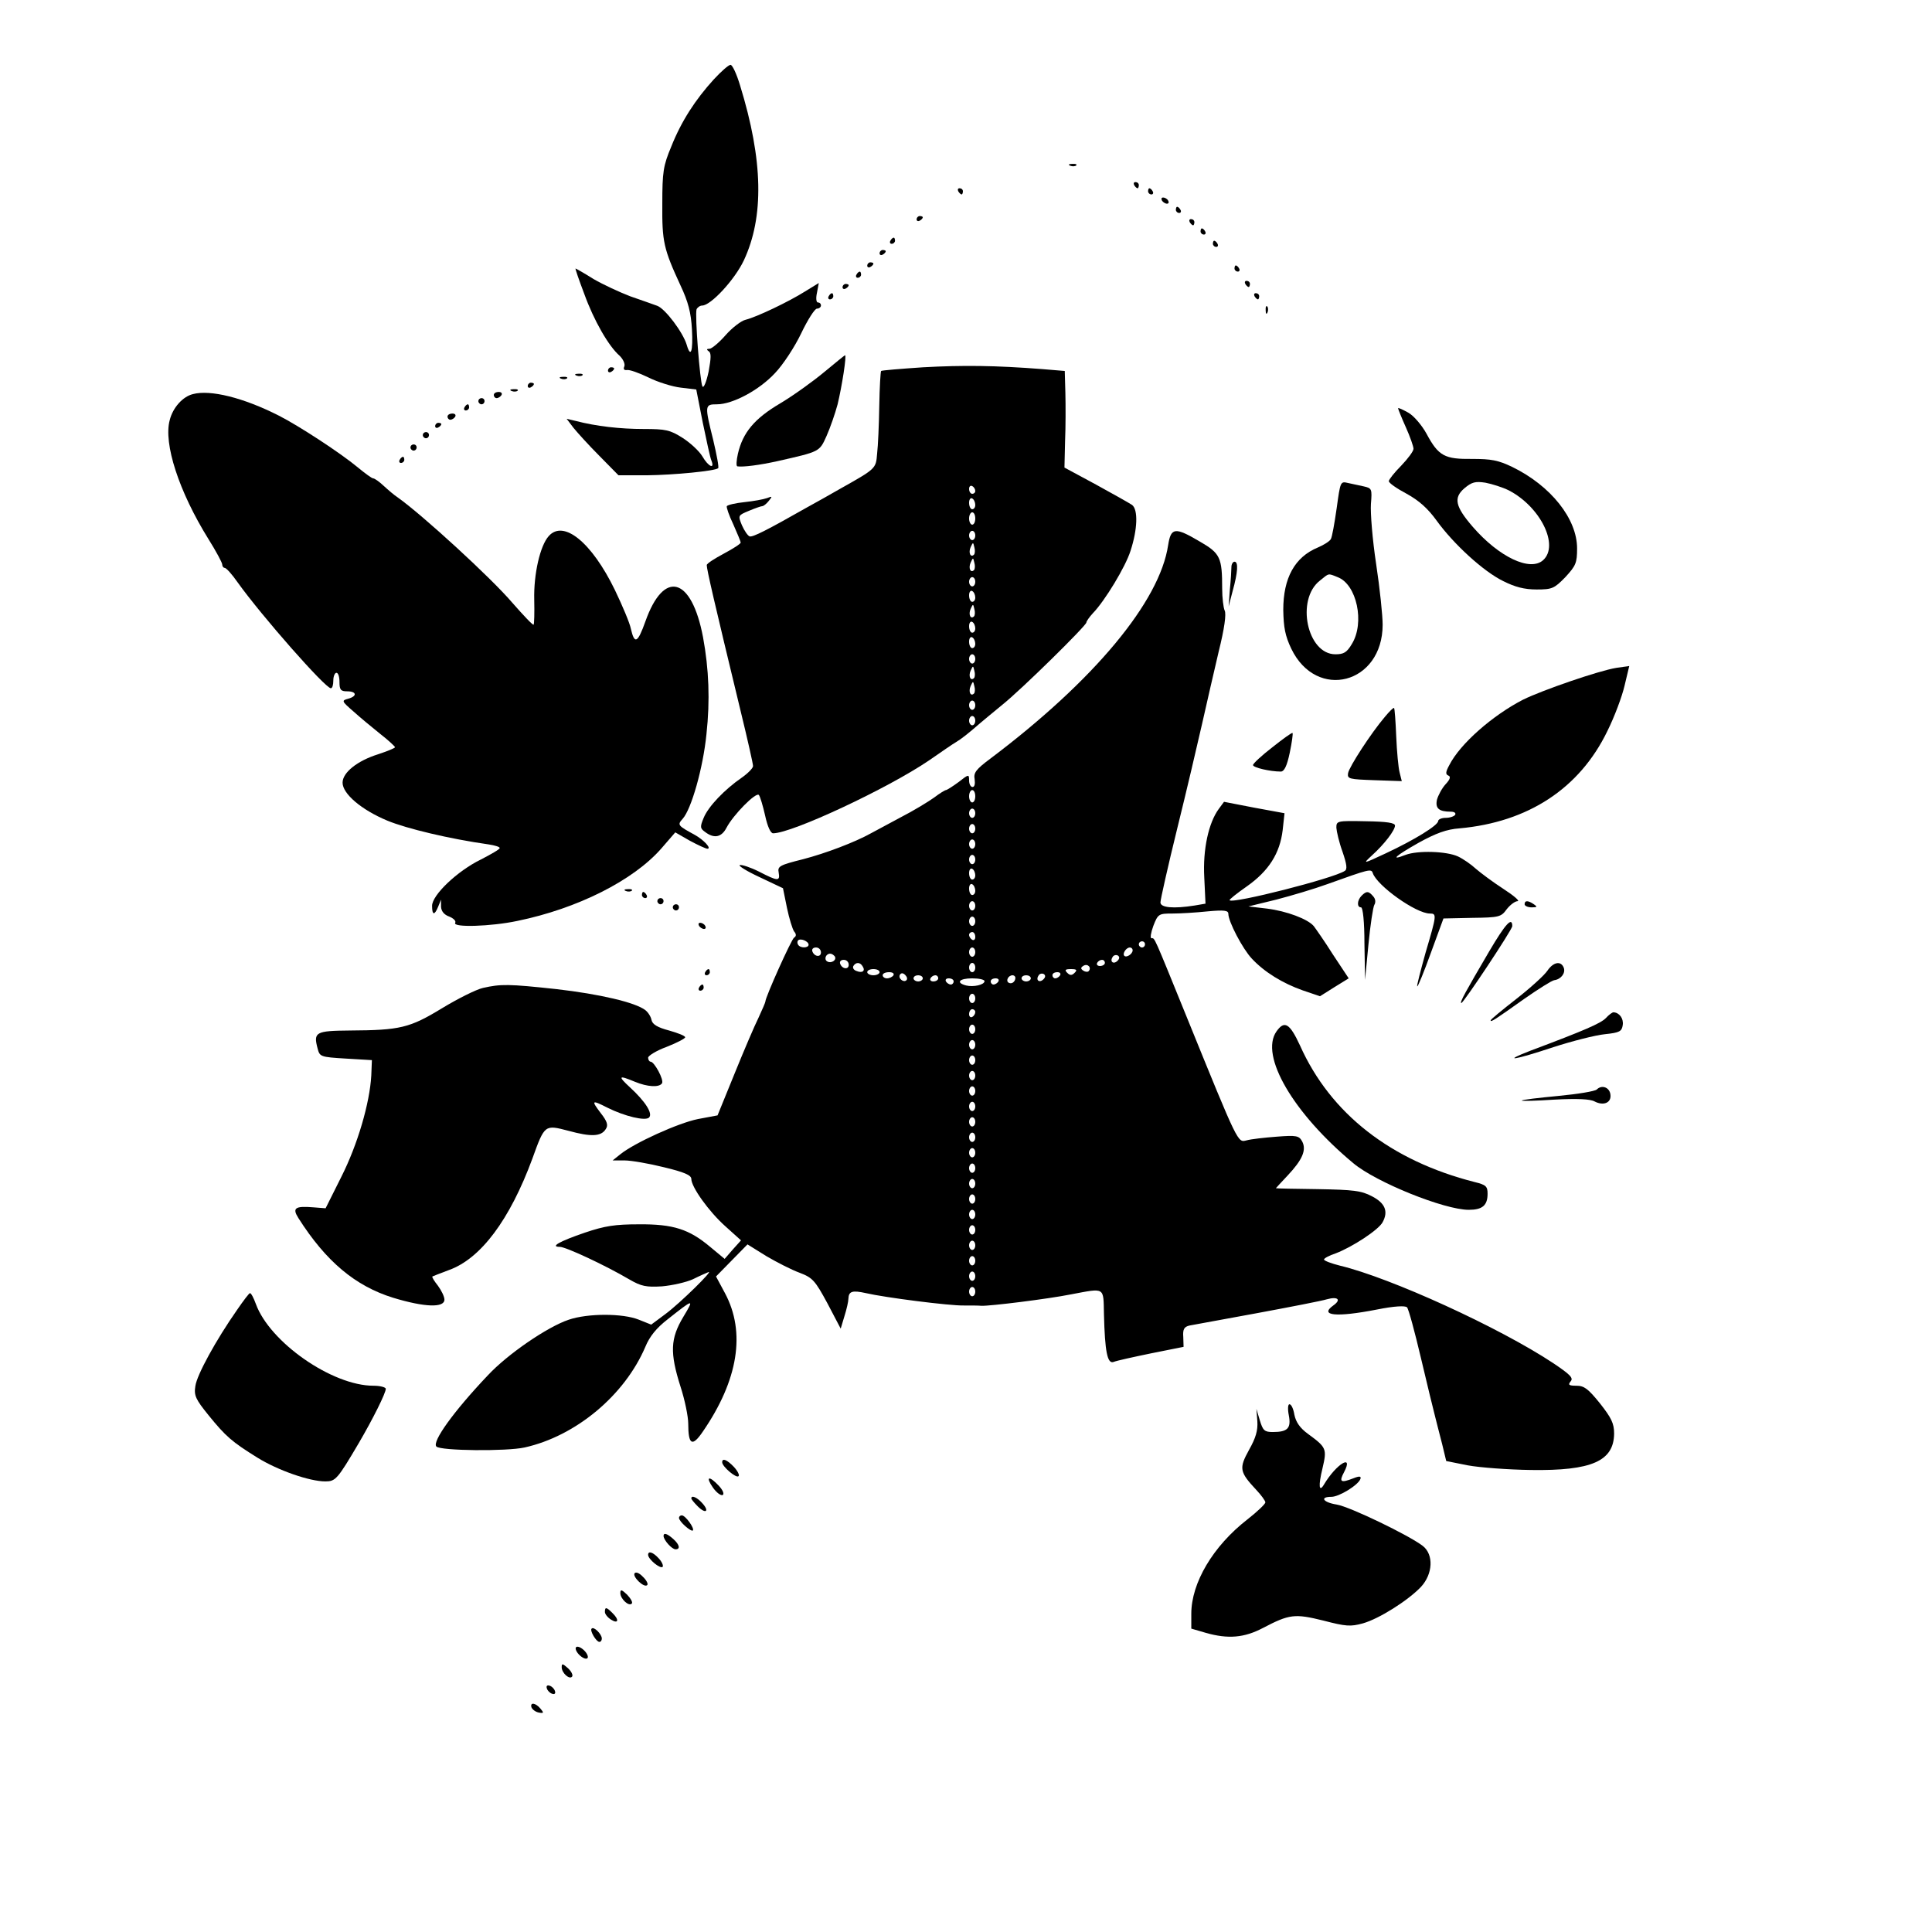 <?xml version="1.0" standalone="no"?>
<!DOCTYPE svg PUBLIC "-//W3C//DTD SVG 20010904//EN"
 "http://www.w3.org/TR/2001/REC-SVG-20010904/DTD/svg10.dtd">
<svg version="1.0" xmlns="http://www.w3.org/2000/svg"
 width="626pt" height="626pt" viewBox="0 0 626 626"
 preserveAspectRatio="xMidYMid meet">

<g transform="translate(0,626) scale(0.1,-0.1)"
fill="#000000" stroke="none">
<path d="M2313 6003 c-60 -66 -105 -135 -138 -218 -26 -62 -29 -82 -29 -185
-1 -123 4 -146 59 -265 25 -53 34 -88 37 -142 4 -72 -4 -95 -17 -50 -12 40
-69 116 -95 126 -14 5 -53 19 -88 31 -34 13 -88 38 -119 56 -30 19 -57 34 -58
34 -2 0 11 -37 28 -82 31 -86 79 -170 115 -201 11 -11 18 -26 15 -34 -4 -9 -1
-13 8 -12 8 2 39 -9 70 -24 30 -15 78 -30 105 -33 l50 -6 21 -107 c12 -58 24
-114 28 -123 12 -30 -10 -20 -29 13 -10 17 -39 44 -64 60 -41 26 -55 29 -126
29 -77 0 -155 9 -220 26 l-30 7 22 -29 c13 -16 50 -57 84 -91 l62 -63 91 0
c90 1 222 14 232 23 3 3 -5 44 -16 91 -28 113 -28 116 12 116 51 0 137 46 188
101 26 27 64 85 85 129 21 44 44 80 51 80 7 0 13 5 13 10 0 6 -4 10 -10 10 -5
0 -7 13 -3 31 l6 32 -44 -27 c-54 -34 -157 -83 -193 -92 -14 -3 -44 -26 -65
-50 -21 -24 -45 -44 -52 -44 -10 0 -10 -3 -3 -8 9 -5 8 -22 0 -66 -7 -33 -16
-55 -20 -48 -8 14 -25 232 -19 250 3 6 11 12 18 12 28 0 105 83 135 146 66
141 63 324 -12 567 -11 37 -25 67 -31 67 -6 0 -30 -21 -54 -47z"/>
<path d="M3468 5723 c7 -3 16 -2 19 1 4 3 -2 6 -13 5 -11 0 -14 -3 -6 -6z"/>
<path d="M3675 5660 c3 -5 8 -10 11 -10 2 0 4 5 4 10 0 6 -5 10 -11 10 -5 0
-7 -4 -4 -10z"/>
<path d="M3105 5640 c3 -5 8 -10 11 -10 2 0 4 5 4 10 0 6 -5 10 -11 10 -5 0
-7 -4 -4 -10z"/>
<path d="M3720 5640 c0 -5 5 -10 11 -10 5 0 7 5 4 10 -3 6 -8 10 -11 10 -2 0
-4 -4 -4 -10z"/>
<path d="M3765 5610 c3 -5 11 -10 16 -10 6 0 7 5 4 10 -3 6 -11 10 -16 10 -6
0 -7 -4 -4 -10z"/>
<path d="M3810 5580 c0 -5 5 -10 11 -10 5 0 7 5 4 10 -3 6 -8 10 -11 10 -2 0
-4 -4 -4 -10z"/>
<path d="M2970 5549 c0 -5 5 -7 10 -4 6 3 10 8 10 11 0 2 -4 4 -10 4 -5 0 -10
-5 -10 -11z"/>
<path d="M3855 5540 c3 -5 8 -10 11 -10 2 0 4 5 4 10 0 6 -5 10 -11 10 -5 0
-7 -4 -4 -10z"/>
<path d="M3890 5510 c0 -5 5 -10 11 -10 5 0 7 5 4 10 -3 6 -8 10 -11 10 -2 0
-4 -4 -4 -10z"/>
<path d="M2885 5480 c-3 -5 -1 -10 4 -10 6 0 11 5 11 10 0 6 -2 10 -4 10 -3 0
-8 -4 -11 -10z"/>
<path d="M3930 5470 c0 -5 5 -10 11 -10 5 0 7 5 4 10 -3 6 -8 10 -11 10 -2 0
-4 -4 -4 -10z"/>
<path d="M2850 5439 c0 -5 5 -7 10 -4 6 3 10 8 10 11 0 2 -4 4 -10 4 -5 0 -10
-5 -10 -11z"/>
<path d="M2810 5399 c0 -5 5 -7 10 -4 6 3 10 8 10 11 0 2 -4 4 -10 4 -5 0 -10
-5 -10 -11z"/>
<path d="M4000 5390 c0 -5 5 -10 11 -10 5 0 7 5 4 10 -3 6 -8 10 -11 10 -2 0
-4 -4 -4 -10z"/>
<path d="M2775 5370 c-3 -5 -1 -10 4 -10 6 0 11 5 11 10 0 6 -2 10 -4 10 -3 0
-8 -4 -11 -10z"/>
<path d="M4035 5340 c3 -5 8 -10 11 -10 2 0 4 5 4 10 0 6 -5 10 -11 10 -5 0
-7 -4 -4 -10z"/>
<path d="M2730 5329 c0 -5 5 -7 10 -4 6 3 10 8 10 11 0 2 -4 4 -10 4 -5 0 -10
-5 -10 -11z"/>
<path d="M2685 5300 c-3 -5 -1 -10 4 -10 6 0 11 5 11 10 0 6 -2 10 -4 10 -3 0
-8 -4 -11 -10z"/>
<path d="M4065 5300 c3 -5 8 -10 11 -10 2 0 4 5 4 10 0 6 -5 10 -11 10 -5 0
-7 -4 -4 -10z"/>
<path d="M4101 5254 c0 -11 3 -14 6 -6 3 7 2 16 -1 19 -3 4 -6 -2 -5 -13z"/>
<path d="M2670 5054 c-36 -30 -100 -76 -142 -101 -83 -49 -121 -94 -137 -163
-5 -22 -6 -40 -2 -41 18 -3 73 4 131 17 137 31 135 30 158 81 12 27 28 73 36
103 14 58 30 160 24 159 -1 0 -32 -25 -68 -55z"/>
<path d="M2992 5070 c-74 -5 -135 -10 -137 -12 -2 -2 -5 -53 -6 -113 -1 -61
-4 -130 -7 -155 -4 -49 -3 -48 -122 -115 -30 -17 -77 -44 -105 -59 -132 -75
-176 -97 -186 -94 -6 2 -17 18 -25 36 -13 32 -13 32 23 47 19 8 39 15 43 15 4
0 14 8 21 17 12 15 12 16 -6 9 -11 -4 -44 -10 -73 -13 -29 -3 -54 -9 -57 -13
-2 -3 7 -30 21 -59 13 -29 24 -56 24 -59 0 -4 -25 -20 -55 -36 -30 -16 -55
-32 -55 -37 0 -14 23 -114 110 -474 22 -90 40 -170 40 -177 0 -7 -17 -24 -37
-38 -55 -38 -108 -93 -123 -130 -12 -29 -12 -34 5 -46 29 -22 53 -17 69 14 22
42 96 117 105 106 4 -5 13 -35 20 -66 8 -37 18 -58 26 -58 61 0 371 145 505
236 39 27 78 54 87 59 17 10 40 28 79 62 12 10 43 36 70 58 64 51 274 258 274
268 0 4 10 18 21 30 39 40 106 151 122 202 23 70 25 134 5 149 -9 6 -62 36
-117 66 l-102 55 2 85 c2 47 2 117 1 157 l-2 71 -72 6 c-154 12 -258 13 -386
6z m168 -401 c0 -5 -4 -9 -10 -9 -5 0 -10 7 -10 16 0 8 5 12 10 9 6 -3 10 -10
10 -16z m0 -45 c0 -8 -4 -14 -10 -14 -5 0 -10 9 -10 21 0 11 5 17 10 14 6 -3
10 -13 10 -21z m0 -44 c0 -11 -4 -20 -10 -20 -5 0 -10 9 -10 20 0 11 5 20 10
20 6 0 10 -9 10 -20z m0 -55 c0 -8 -4 -15 -10 -15 -5 0 -10 7 -10 15 0 8 5 15
10 15 6 0 10 -7 10 -15z m-4 -62 c-11 -11 -19 6 -11 24 8 17 8 17 12 0 3 -10
2 -21 -1 -24z m0 -50 c-11 -11 -19 6 -11 24 8 17 8 17 12 0 3 -10 2 -21 -1
-24z m4 -38 c0 -8 -4 -15 -10 -15 -5 0 -10 7 -10 15 0 8 5 15 10 15 6 0 10 -7
10 -15z m0 -51 c0 -8 -4 -14 -10 -14 -5 0 -10 9 -10 21 0 11 5 17 10 14 6 -3
10 -13 10 -21z m-4 -61 c-11 -11 -19 6 -11 24 8 17 8 17 12 0 3 -10 2 -21 -1
-24z m4 -39 c0 -8 -4 -14 -10 -14 -5 0 -10 9 -10 21 0 11 5 17 10 14 6 -3 10
-13 10 -21z m0 -50 c0 -8 -4 -14 -10 -14 -5 0 -10 9 -10 21 0 11 5 17 10 14 6
-3 10 -13 10 -21z m0 -49 c0 -8 -4 -15 -10 -15 -5 0 -10 7 -10 15 0 8 5 15 10
15 6 0 10 -7 10 -15z m-4 -62 c-11 -11 -19 6 -11 24 8 17 8 17 12 0 3 -10 2
-21 -1 -24z m0 -50 c-11 -11 -19 6 -11 24 8 17 8 17 12 0 3 -10 2 -21 -1 -24z
m4 -38 c0 -8 -4 -15 -10 -15 -5 0 -10 7 -10 15 0 8 5 15 10 15 6 0 10 -7 10
-15z m0 -50 c0 -8 -4 -15 -10 -15 -5 0 -10 7 -10 15 0 8 5 15 10 15 6 0 10 -7
10 -15z"/>
<path d="M1970 5059 c0 -5 5 -7 10 -4 6 3 10 8 10 11 0 2 -4 4 -10 4 -5 0 -10
-5 -10 -11z"/>
<path d="M1868 5043 c7 -3 16 -2 19 1 4 3 -2 6 -13 5 -11 0 -14 -3 -6 -6z"/>
<path d="M1818 5033 c7 -3 16 -2 19 1 4 3 -2 6 -13 5 -11 0 -14 -3 -6 -6z"/>
<path d="M1710 5009 c0 -5 5 -7 10 -4 6 3 10 8 10 11 0 2 -4 4 -10 4 -5 0 -10
-5 -10 -11z"/>
<path d="M1658 4993 c7 -3 16 -2 19 1 4 3 -2 6 -13 5 -11 0 -14 -3 -6 -6z"/>
<path d="M625 4983 c-33 -8 -65 -44 -75 -84 -21 -76 30 -232 125 -385 25 -40
45 -77 45 -83 0 -6 4 -11 8 -11 5 0 24 -21 42 -47 78 -109 284 -343 302 -343
5 0 8 11 8 25 0 14 5 25 10 25 6 0 10 -13 10 -30 0 -25 4 -30 25 -30 31 0 33
-16 3 -24 -22 -6 -21 -8 17 -41 22 -20 61 -52 87 -73 26 -20 47 -40 48 -43 0
-3 -25 -13 -55 -23 -67 -21 -115 -59 -115 -92 0 -36 61 -88 145 -123 63 -26
201 -59 328 -77 20 -3 37 -8 36 -12 0 -4 -28 -20 -61 -37 -76 -37 -158 -115
-158 -150 0 -31 8 -32 20 -2 l9 22 0 -23 c1 -15 10 -26 27 -32 14 -6 22 -14
19 -20 -10 -16 116 -12 201 6 195 40 376 131 467 235 l45 52 47 -27 c26 -14
52 -26 57 -26 15 0 -12 29 -41 45 -55 30 -57 32 -39 52 28 31 66 164 77 274
12 110 8 211 -11 314 -37 196 -127 221 -187 51 -25 -70 -35 -75 -47 -23 -3 17
-27 74 -52 126 -75 154 -166 228 -214 174 -28 -31 -49 -123 -47 -206 1 -43 0
-79 -2 -81 -2 -3 -33 30 -69 71 -69 81 -292 285 -371 341 -11 7 -32 25 -46 38
-14 13 -29 24 -34 24 -4 0 -26 16 -49 35 -55 46 -191 135 -256 168 -116 59
-223 85 -279 70z"/>
<path d="M1600 4980 c0 -5 4 -10 9 -10 6 0 13 5 16 10 3 6 -1 10 -9 10 -9 0
-16 -4 -16 -10z"/>
<path d="M1550 4960 c0 -5 5 -10 10 -10 6 0 10 5 10 10 0 6 -4 10 -10 10 -5 0
-10 -4 -10 -10z"/>
<path d="M1505 4940 c-3 -5 -1 -10 4 -10 6 0 11 5 11 10 0 6 -2 10 -4 10 -3 0
-8 -4 -11 -10z"/>
<path d="M4530 4937 c0 -2 11 -30 25 -61 14 -31 25 -63 25 -70 0 -8 -18 -32
-40 -55 -22 -22 -40 -45 -40 -50 0 -6 26 -24 58 -41 40 -22 69 -48 97 -87 55
-76 152 -165 216 -196 38 -19 68 -27 108 -27 50 0 57 3 93 40 34 37 38 46 38
93 0 96 -85 203 -210 264 -46 22 -68 26 -130 26 -89 -1 -109 9 -148 82 -15 27
-41 58 -59 68 -18 10 -33 17 -33 14z m359 -266 c102 -53 164 -178 111 -226
-42 -38 -143 10 -228 108 -57 66 -63 94 -27 125 24 20 35 23 68 18 21 -4 56
-15 76 -25z"/>
<path d="M1450 4910 c0 -5 4 -10 9 -10 6 0 13 5 16 10 3 6 -1 10 -9 10 -9 0
-16 -4 -16 -10z"/>
<path d="M1410 4879 c0 -5 5 -7 10 -4 6 3 10 8 10 11 0 2 -4 4 -10 4 -5 0 -10
-5 -10 -11z"/>
<path d="M1370 4850 c0 -5 5 -10 10 -10 6 0 10 5 10 10 0 6 -4 10 -10 10 -5 0
-10 -4 -10 -10z"/>
<path d="M1330 4810 c0 -5 5 -10 10 -10 6 0 10 5 10 10 0 6 -4 10 -10 10 -5 0
-10 -4 -10 -10z"/>
<path d="M1295 4770 c-3 -5 -1 -10 4 -10 6 0 11 5 11 10 0 6 -2 10 -4 10 -3 0
-8 -4 -11 -10z"/>
<path d="M4331 4613 c-7 -49 -15 -94 -19 -100 -4 -7 -23 -19 -42 -27 -75 -31
-112 -99 -112 -202 1 -57 6 -84 26 -126 82 -170 296 -114 296 78 0 29 -9 117
-21 196 -12 79 -19 166 -17 195 4 49 3 51 -23 57 -14 3 -38 8 -51 11 -25 6
-25 5 -37 -82z m3 -223 c62 -23 89 -148 46 -217 -16 -27 -26 -33 -53 -33 -92
0 -129 178 -50 239 30 24 25 24 57 11z"/>
<path d="M3785 4494 c-27 -183 -240 -439 -576 -692 -47 -35 -55 -46 -51 -67 2
-15 0 -25 -7 -25 -6 0 -11 10 -11 21 0 21 -1 21 -34 -5 -19 -14 -38 -26 -41
-26 -3 0 -21 -11 -38 -24 -18 -13 -67 -43 -110 -65 -43 -23 -86 -46 -95 -51
-52 -29 -147 -65 -220 -84 -76 -19 -83 -23 -79 -43 5 -29 -2 -29 -64 3 -28 14
-56 23 -62 21 -6 -2 23 -20 64 -39 l76 -36 13 -64 c7 -34 18 -69 23 -76 8 -9
7 -16 0 -20 -9 -6 -93 -193 -93 -207 0 -3 -10 -26 -22 -52 -13 -26 -48 -108
-78 -182 l-55 -135 -64 -12 c-64 -13 -205 -77 -251 -114 l-25 -20 39 0 c21 0
79 -10 127 -22 67 -16 89 -26 89 -38 0 -26 57 -106 111 -154 l50 -45 -27 -30
-26 -30 -47 39 c-68 57 -119 74 -231 73 -77 0 -110 -5 -175 -27 -82 -28 -114
-46 -81 -46 19 0 146 -59 226 -106 38 -22 54 -25 105 -22 33 3 78 13 100 23
22 11 45 21 50 23 20 9 -91 -100 -138 -135 l-47 -35 -40 16 c-52 21 -165 21
-227 0 -69 -23 -199 -112 -263 -181 -111 -117 -181 -215 -166 -230 13 -14 228
-16 286 -3 166 37 324 169 391 326 14 34 36 61 72 89 86 68 87 68 51 8 -42
-70 -44 -116 -9 -226 14 -43 25 -97 25 -120 0 -69 13 -76 47 -26 115 167 140
322 72 449 l-29 54 51 52 51 52 61 -38 c34 -20 83 -45 108 -54 42 -16 50 -25
90 -99 l43 -82 12 40 c7 22 13 48 13 57 1 24 12 28 57 18 60 -14 270 -41 317
-40 23 0 49 0 57 -1 29 -1 215 22 290 37 112 21 105 25 107 -64 3 -121 11
-162 31 -155 9 4 64 16 122 28 l105 21 -1 32 c-2 25 3 33 20 37 11 2 110 20
218 40 108 20 211 40 227 45 36 10 48 -1 21 -20 -46 -33 9 -39 142 -13 55 11
91 13 97 7 5 -5 25 -79 45 -164 20 -85 41 -171 46 -190 5 -19 15 -60 23 -90
l13 -54 70 -14 c38 -7 130 -14 204 -15 198 -3 269 29 270 118 0 33 -9 51 -46
98 -38 47 -51 57 -76 57 -25 0 -28 3 -19 14 10 11 -1 22 -56 59 -175 116 -528
277 -691 316 -28 7 -52 16 -52 20 0 4 17 13 38 20 53 20 139 76 152 101 19 35
8 62 -35 84 -34 18 -60 21 -175 23 -74 1 -135 2 -136 3 0 0 17 19 38 41 48 51
62 83 47 111 -10 18 -18 20 -82 15 -40 -3 -84 -8 -98 -12 -29 -7 -25 -16 -194
400 -109 268 -103 255 -114 255 -5 0 -2 18 6 40 15 39 18 40 62 40 25 0 76 3
114 7 54 5 67 3 67 -8 0 -25 46 -113 76 -145 41 -44 100 -80 165 -103 l56 -19
46 29 47 29 -51 77 c-27 43 -56 84 -62 92 -19 23 -88 49 -152 57 l-60 7 90 22
c50 13 124 35 165 50 137 49 143 51 148 36 14 -41 140 -131 185 -131 23 0 22
-5 -14 -127 -16 -58 -29 -107 -27 -109 2 -2 22 47 44 108 l41 112 93 2 c88 1
94 3 112 28 11 14 27 26 35 26 9 0 -12 18 -46 40 -34 22 -74 52 -89 65 -15 14
-41 32 -58 40 -37 17 -130 20 -170 5 -51 -20 -34 -4 42 39 56 31 91 44 133 47
222 20 389 129 479 315 23 46 48 113 56 148 l15 63 -42 -6 c-56 -9 -239 -72
-302 -103 -99 -51 -204 -143 -239 -212 -12 -22 -13 -30 -3 -34 8 -3 6 -12 -9
-28 -12 -13 -24 -36 -28 -50 -6 -28 6 -39 45 -39 11 0 17 -4 14 -10 -3 -5 -17
-10 -31 -10 -13 0 -24 -5 -24 -10 0 -14 -76 -61 -170 -105 -75 -35 -75 -35
-45 -7 41 37 75 82 75 97 0 9 -27 13 -95 14 -93 2 -95 1 -95 -21 1 -13 9 -48
20 -78 14 -41 16 -57 7 -62 -36 -24 -362 -107 -373 -95 -2 2 23 22 56 45 71
50 107 107 116 182 l6 55 -98 18 -98 19 -17 -23 c-33 -45 -52 -131 -47 -222
l4 -85 -35 -6 c-69 -11 -111 -7 -111 10 0 9 24 116 54 238 30 121 66 275 81
341 15 66 39 172 54 235 18 72 25 121 19 132 -4 9 -8 41 -8 71 0 100 -6 114
-72 152 -81 48 -94 46 -103 -11z m-625 -814 c0 -11 -4 -20 -10 -20 -5 0 -10 9
-10 20 0 11 5 20 10 20 6 0 10 -9 10 -20z m0 -55 c0 -8 -4 -15 -10 -15 -5 0
-10 7 -10 15 0 8 5 15 10 15 6 0 10 -7 10 -15z m0 -50 c0 -8 -4 -15 -10 -15
-5 0 -10 7 -10 15 0 8 5 15 10 15 6 0 10 -7 10 -15z m0 -50 c0 -8 -4 -15 -10
-15 -5 0 -10 7 -10 15 0 8 5 15 10 15 6 0 10 -7 10 -15z m0 -50 c0 -8 -4 -15
-10 -15 -5 0 -10 7 -10 15 0 8 5 15 10 15 6 0 10 -7 10 -15z m0 -51 c0 -8 -4
-14 -10 -14 -5 0 -10 9 -10 21 0 11 5 17 10 14 6 -3 10 -13 10 -21z m0 -50 c0
-8 -4 -14 -10 -14 -5 0 -10 9 -10 21 0 11 5 17 10 14 6 -3 10 -13 10 -21z m0
-49 c0 -8 -4 -15 -10 -15 -5 0 -10 7 -10 15 0 8 5 15 10 15 6 0 10 -7 10 -15z
m0 -50 c0 -8 -4 -15 -10 -15 -5 0 -10 7 -10 15 0 8 5 15 10 15 6 0 10 -7 10
-15z m0 -51 c0 -8 -4 -12 -10 -9 -5 3 -10 10 -10 16 0 5 5 9 10 9 6 0 10 -7
10 -16z m-540 -25 c0 -11 -27 -12 -34 0 -3 4 -3 11 0 14 8 8 34 -3 34 -14z
m1090 1 c0 -5 -4 -10 -10 -10 -5 0 -10 5 -10 10 0 6 5 10 10 10 6 0 10 -4 10
-10z m-1050 -26 c0 -17 -22 -14 -28 4 -2 7 3 12 12 12 9 0 16 -7 16 -16z m500
1 c0 -8 -4 -15 -10 -15 -5 0 -10 7 -10 15 0 8 5 15 10 15 6 0 10 -7 10 -15z
m510 6 c0 -12 -20 -25 -27 -18 -7 7 6 27 18 27 5 0 9 -4 9 -9z m-965 -20 c7
-12 -12 -24 -25 -16 -11 7 -4 25 10 25 5 0 11 -4 15 -9z m916 -14 c-13 -13
-26 -3 -16 12 3 6 11 8 17 5 6 -4 6 -10 -1 -17z m-871 -13 c0 -17 -22 -14 -28
4 -2 7 3 12 12 12 9 0 16 -7 16 -16z m830 6 c0 -5 -7 -10 -16 -10 -8 0 -12 5
-9 10 3 6 10 10 16 10 5 0 9 -4 9 -10z m-785 -11 c10 -15 -1 -23 -20 -15 -9 3
-13 10 -10 16 8 13 22 13 30 -1z m365 -4 c0 -8 -4 -15 -10 -15 -5 0 -10 7 -10
15 0 8 5 15 10 15 6 0 10 -7 10 -15z m367 -12 c-3 -3 -11 -2 -17 2 -9 6 -9 10
1 16 14 8 27 -7 16 -18z m-677 -3 c0 -5 -9 -10 -20 -10 -11 0 -20 5 -20 10 0
6 9 10 20 10 11 0 20 -4 20 -10z m632 -2 c-9 -9 -15 -9 -24 0 -9 9 -7 12 12
12 19 0 21 -3 12 -12z m-587 -8 c-3 -5 -13 -10 -21 -10 -8 0 -14 5 -14 10 0 6
9 10 21 10 11 0 17 -4 14 -10z m42 -16 c-9 -9 -28 6 -21 18 4 6 10 6 17 -1 6
-6 8 -13 4 -17z m444 3 c-13 -13 -26 -3 -16 12 3 6 11 8 17 5 6 -4 6 -10 -1
-17z m54 13 c-3 -5 -10 -10 -16 -10 -5 0 -9 5 -9 10 0 6 7 10 16 10 8 0 12 -4
9 -10z m-445 -10 c0 -5 -7 -10 -15 -10 -8 0 -15 5 -15 10 0 6 7 10 15 10 8 0
15 -4 15 -10z m50 0 c0 -5 -7 -10 -16 -10 -8 0 -12 5 -9 10 3 6 10 10 16 10 5
0 9 -4 9 -10z m250 2 c0 -13 -12 -22 -22 -16 -10 6 -1 24 13 24 5 0 9 -4 9 -8z
m50 -2 c0 -5 -7 -10 -15 -10 -8 0 -15 5 -15 10 0 6 7 10 15 10 8 0 15 -4 15
-10z m-250 -10 c0 -5 -4 -10 -9 -10 -6 0 -13 5 -16 10 -3 6 1 10 9 10 9 0 16
-4 16 -10z m100 1 c0 -12 -36 -20 -60 -14 -34 9 -22 23 20 23 22 0 40 -4 40
-9z m45 -1 c-3 -5 -10 -10 -16 -10 -5 0 -9 5 -9 10 0 6 7 10 16 10 8 0 12 -4
9 -10z m-75 -55 c0 -8 -4 -15 -10 -15 -5 0 -10 7 -10 15 0 8 5 15 10 15 6 0
10 -7 10 -15z m0 -44 c0 -6 -4 -13 -10 -16 -5 -3 -10 1 -10 9 0 9 5 16 10 16
6 0 10 -4 10 -9z m0 -56 c0 -8 -4 -15 -10 -15 -5 0 -10 7 -10 15 0 8 5 15 10
15 6 0 10 -7 10 -15z m0 -50 c0 -8 -4 -15 -10 -15 -5 0 -10 7 -10 15 0 8 5 15
10 15 6 0 10 -7 10 -15z m0 -50 c0 -8 -4 -15 -10 -15 -5 0 -10 7 -10 15 0 8 5
15 10 15 6 0 10 -7 10 -15z m0 -50 c0 -8 -4 -15 -10 -15 -5 0 -10 7 -10 15 0
8 5 15 10 15 6 0 10 -7 10 -15z m0 -50 c0 -8 -4 -15 -10 -15 -5 0 -10 7 -10
15 0 8 5 15 10 15 6 0 10 -7 10 -15z m0 -50 c0 -8 -4 -15 -10 -15 -5 0 -10 7
-10 15 0 8 5 15 10 15 6 0 10 -7 10 -15z m0 -50 c0 -8 -4 -15 -10 -15 -5 0
-10 7 -10 15 0 8 5 15 10 15 6 0 10 -7 10 -15z m0 -50 c0 -8 -4 -15 -10 -15
-5 0 -10 7 -10 15 0 8 5 15 10 15 6 0 10 -7 10 -15z m0 -50 c0 -8 -4 -15 -10
-15 -5 0 -10 7 -10 15 0 8 5 15 10 15 6 0 10 -7 10 -15z m0 -50 c0 -8 -4 -15
-10 -15 -5 0 -10 7 -10 15 0 8 5 15 10 15 6 0 10 -7 10 -15z m0 -50 c0 -8 -4
-15 -10 -15 -5 0 -10 7 -10 15 0 8 5 15 10 15 6 0 10 -7 10 -15z m0 -50 c0 -8
-4 -15 -10 -15 -5 0 -10 7 -10 15 0 8 5 15 10 15 6 0 10 -7 10 -15z m0 -50 c0
-8 -4 -15 -10 -15 -5 0 -10 7 -10 15 0 8 5 15 10 15 6 0 10 -7 10 -15z m0 -50
c0 -8 -4 -15 -10 -15 -5 0 -10 7 -10 15 0 8 5 15 10 15 6 0 10 -7 10 -15z m0
-50 c0 -8 -4 -15 -10 -15 -5 0 -10 7 -10 15 0 8 5 15 10 15 6 0 10 -7 10 -15z
m0 -50 c0 -8 -4 -15 -10 -15 -5 0 -10 7 -10 15 0 8 5 15 10 15 6 0 10 -7 10
-15z m0 -50 c0 -8 -4 -15 -10 -15 -5 0 -10 7 -10 15 0 8 5 15 10 15 6 0 10 -7
10 -15z m0 -50 c0 -8 -4 -15 -10 -15 -5 0 -10 7 -10 15 0 8 5 15 10 15 6 0 10
-7 10 -15z"/>
<path d="M3990 4423 c0 -10 -2 -43 -5 -73 l-4 -55 13 50 c17 61 19 95 6 95 -5
0 -10 -8 -10 -17z"/>
<path d="M4487 3937 c-45 -53 -115 -161 -119 -182 -3 -19 3 -20 86 -23 l88 -3
-7 28 c-4 15 -9 68 -11 117 -2 49 -5 90 -7 92 -2 2 -15 -11 -30 -29z"/>
<path d="M4123 3839 c-35 -27 -63 -53 -63 -58 0 -8 55 -21 90 -21 11 0 20 18
29 61 7 34 11 62 9 64 -2 2 -31 -19 -65 -46z"/>
<path d="M2028 3373 c7 -3 16 -2 19 1 4 3 -2 6 -13 5 -11 0 -14 -3 -6 -6z"/>
<path d="M2080 3360 c0 -5 5 -10 11 -10 5 0 7 5 4 10 -3 6 -8 10 -11 10 -2 0
-4 -4 -4 -10z"/>
<path d="M4412 3358 c-15 -15 -16 -38 -2 -38 6 0 11 -47 11 -117 l2 -118 11
115 c6 63 15 121 19 128 5 8 4 19 -3 27 -15 18 -22 19 -38 3z"/>
<path d="M2130 3340 c0 -5 5 -10 10 -10 6 0 10 5 10 10 0 6 -4 10 -10 10 -5 0
-10 -4 -10 -10z"/>
<path d="M4940 3330 c0 -5 10 -10 23 -10 18 0 19 2 7 10 -19 13 -30 13 -30 0z"/>
<path d="M2180 3320 c0 -5 5 -10 10 -10 6 0 10 5 10 10 0 6 -4 10 -10 10 -5 0
-10 -4 -10 -10z"/>
<path d="M4825 3177 c-75 -128 -97 -167 -90 -167 7 0 165 238 165 249 0 32
-22 8 -75 -82z"/>
<path d="M2265 3260 c3 -5 11 -10 16 -10 6 0 7 5 4 10 -3 6 -11 10 -16 10 -6
0 -7 -4 -4 -10z"/>
<path d="M5014 3115 c-9 -14 -54 -55 -100 -91 -46 -36 -84 -67 -84 -70 0 -7
11 0 108 69 46 32 90 60 98 61 22 3 37 23 31 40 -9 24 -34 19 -53 -9z"/>
<path d="M2285 3110 c-3 -5 -1 -10 4 -10 6 0 11 5 11 10 0 6 -2 10 -4 10 -3 0
-8 -4 -11 -10z"/>
<path d="M1565 3059 c-22 -5 -82 -35 -133 -66 -105 -64 -136 -71 -298 -72
-111 -1 -119 -5 -105 -58 7 -27 9 -28 92 -33 l84 -5 -2 -50 c-5 -89 -44 -223
-97 -328 l-51 -102 -39 3 c-60 5 -70 -2 -49 -35 89 -140 184 -220 307 -258
102 -31 166 -33 166 -6 0 10 -10 30 -21 45 -12 15 -20 28 -18 30 2 1 27 11 54
21 103 37 197 163 270 361 40 111 40 110 117 90 73 -20 106 -19 121 6 8 12 5
24 -17 52 -31 41 -29 43 22 17 56 -28 123 -44 135 -32 13 13 -12 52 -62 98
-40 37 -37 40 16 18 41 -17 79 -19 88 -5 7 11 -25 70 -37 70 -4 0 -8 6 -8 13
0 6 27 23 60 35 33 13 60 27 60 31 0 5 -24 14 -52 22 -38 10 -54 20 -57 34 -2
11 -11 25 -20 32 -32 25 -148 52 -287 68 -157 17 -181 17 -239 4z"/>
<path d="M2265 3060 c-3 -5 -1 -10 4 -10 6 0 11 5 11 10 0 6 -2 10 -4 10 -3 0
-8 -4 -11 -10z"/>
<path d="M5203 2961 c-17 -17 -67 -39 -243 -105 -98 -38 -53 -31 73 11 62 20
137 39 167 42 48 5 55 9 58 30 3 21 -11 40 -30 41 -4 0 -15 -8 -25 -19z"/>
<path d="M4136 2918 c-55 -78 54 -265 249 -427 74 -62 295 -151 374 -151 44 0
61 14 61 52 0 24 -5 29 -42 38 -271 69 -467 221 -566 443 -33 71 -50 82 -76
45z"/>
<path d="M5174 2730 c-6 -6 -62 -15 -125 -21 -62 -6 -116 -12 -118 -15 -2 -2
45 -1 105 3 75 4 117 2 131 -6 29 -15 55 -4 51 23 -3 23 -28 32 -44 16z"/>
<path d="M769 2017 c-70 -100 -131 -212 -136 -248 -5 -31 1 -43 43 -95 56 -69
76 -86 158 -137 66 -41 169 -77 220 -77 33 0 39 6 109 125 45 77 87 161 87
175 0 5 -18 10 -40 10 -134 0 -336 141 -381 265 -7 19 -15 35 -19 35 -3 0 -21
-24 -41 -53z"/>
<path d="M4176 1674 c8 -42 -4 -54 -52 -54 -27 0 -32 5 -42 38 l-11 37 3 -40
c2 -30 -5 -54 -27 -93 -33 -60 -31 -71 24 -130 16 -17 29 -35 29 -40 0 -5 -26
-30 -58 -55 -112 -87 -182 -206 -182 -306 l0 -48 48 -14 c71 -20 123 -16 184
16 86 45 103 47 196 24 73 -19 88 -20 128 -9 53 15 146 74 188 118 39 42 42
105 6 133 -44 34 -236 127 -279 134 -44 7 -56 25 -17 25 25 0 87 38 94 58 3 9
-3 10 -23 2 -41 -16 -47 -12 -30 20 32 61 -25 27 -65 -40 -16 -27 -19 -5 -5
52 15 64 13 68 -47 112 -26 19 -39 38 -44 62 -3 19 -10 34 -16 34 -5 0 -6 -16
-2 -36z"/>
<path d="M2340 1522 c0 -14 46 -53 53 -45 4 3 -3 17 -15 30 -22 23 -38 30 -38
15z"/>
<path d="M2310 1440 c12 -17 26 -27 32 -24 5 4 0 16 -13 30 -32 34 -44 30 -19
-6z"/>
<path d="M2240 1405 c0 -3 9 -14 21 -26 26 -26 39 -16 14 11 -17 19 -35 26
-35 15z"/>
<path d="M2200 1342 c0 -12 39 -46 45 -41 6 7 -24 49 -36 49 -5 0 -9 -4 -9 -8z"/>
<path d="M2150 1283 c1 -14 27 -43 39 -43 16 0 13 15 -7 33 -20 18 -32 22 -32
10z"/>
<path d="M2100 1222 c0 -14 39 -46 47 -39 3 4 -2 16 -12 27 -19 21 -35 26 -35
12z"/>
<path d="M2056 1162 c-7 -11 31 -48 41 -38 4 3 -2 16 -14 27 -11 12 -23 17
-27 11z"/>
<path d="M2010 1098 c0 -18 27 -44 37 -34 4 4 -3 16 -15 29 -18 17 -22 18 -22
5z"/>
<path d="M1960 1037 c0 -7 9 -18 20 -25 24 -15 27 0 4 22 -19 19 -24 20 -24 3z"/>
<path d="M1917 983 c-7 -6 15 -43 25 -43 5 0 8 5 8 11 0 14 -26 40 -33 32z"/>
<path d="M1866 922 c-3 -5 3 -17 13 -26 11 -10 22 -13 25 -8 3 5 -3 17 -13 26
-11 10 -22 13 -25 8z"/>
<path d="M1820 858 c0 -19 26 -42 34 -30 3 5 -3 17 -14 27 -17 15 -20 16 -20
3z"/>
<path d="M1772 789 c2 -7 10 -15 17 -17 8 -3 12 1 9 9 -2 7 -10 15 -17 17 -8
3 -12 -1 -9 -9z"/>
<path d="M1722 728 c3 -7 13 -15 24 -17 16 -3 17 -1 5 13 -16 19 -34 21 -29 4z"/>
</g>
</svg>
